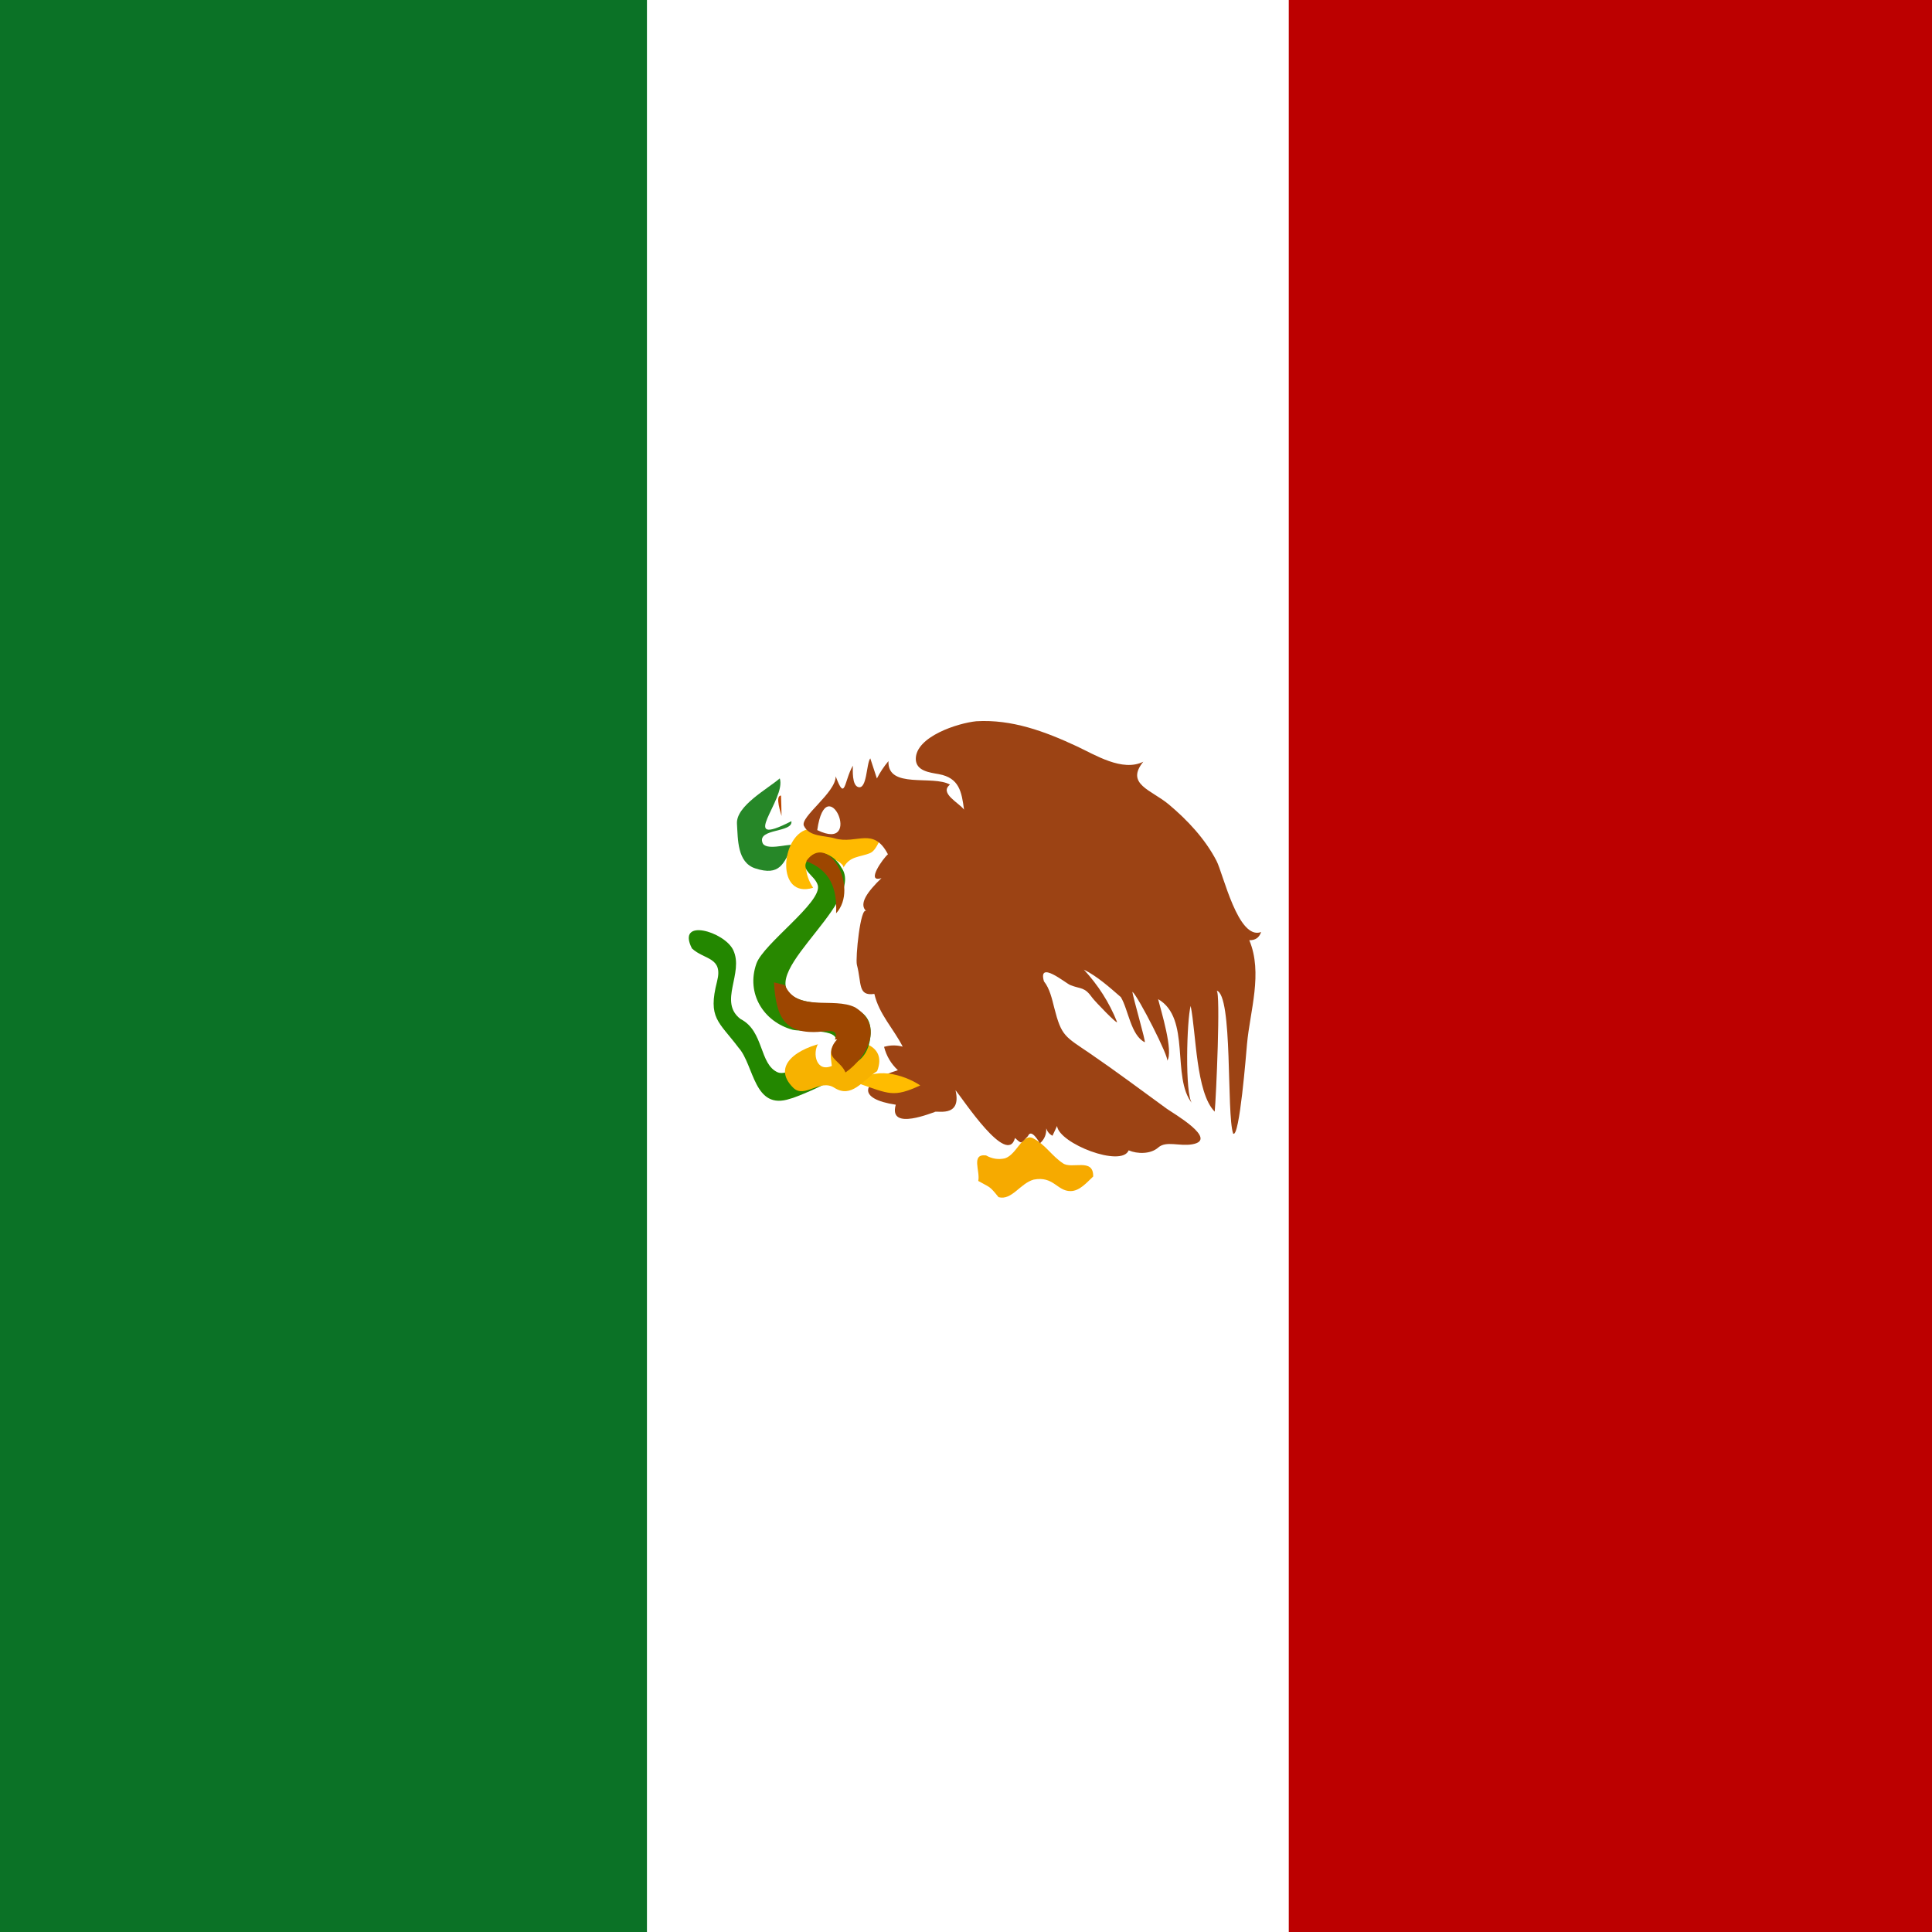 <svg xmlns="http://www.w3.org/2000/svg" width="512" height="512" viewBox="0 0 512 512"><path fill="#fff" d="M0 0h512v512H0V0z"/><path fill="#0B7226" d="M0 0h171.447v512H0V0z"/><path fill="#BC0000" d="M341.54 0H512v512H341.54V0z"/><path fill="#268728" d="M206.646 206.28c-3.268 2.83-11.656 7.315-11.342 12.04.272 4.1.038 10.254 4.86 11.814 6.486 2.097 7.592-1.21 9.862-6.216-1.53-.236-7.174 1.596-7.965-.602-1.38-3.835 8.16-2.595 7.667-5.694-14.693 7.56-1.243-5.86-3.08-11.342z"/><path fill="#BA4600" d="M206.975 210.84c.072 1.803.118 3.606.138 5.41-.017-.378-1.88-5.41-.138-5.41.083 2.05-.085 0 0 0z"/><path fill="#FFBA00" d="M213.87 219.81c-7.012 1.933-8.244 18.504 1.614 15.46-1.606-2.404-3.417-7.326.493-8.786 1.796-.67 8.786 2.412 7.387 3.792 1.63-3.536 4.552-3.042 7.275-4.227 2.088-.91 3.347-6.01 4.398-7.887-4.832-.993-19.53-6.02-21.168 1.647z"/><path fill="#fff" d="M289.225 311.417c3.03 1.617 2.917 6.18-.205 7.636-.14-2.935-2.354-3.932-4.85-4.54 1.34-1.6 3.024-2.632 5.055-3.096zM259.062 307.434c-3.383-.137-6.63 3.52-4.2 6.672 1.88-2.53 4.664-2.15 7.327-1.43-1.35-2.058-1.062-3.595-3.128-5.242zM261.47 313.294c-2.83 1.51-3.525 6.113-.26 7.636.137-2.936 2.354-3.933 4.85-4.54-1.164-1.58-2.694-2.613-4.59-3.096z"/><path fill="#F6AA00" d="M289.703 311.788c.133-5.08-5.73-1.832-8.038-3.522-2.977-1.972-4.67-5-7.894-6.615-2.834-1.422-4.236 4.258-7.433 5.317-1.748.396-3.425.14-5.028-.77-4.09-.476-1.486 4.19-2.06 6.764 3.182 1.82 2.873 1.185 5.377 4.297 3.496.95 5.745-3.676 9.306-4.65 5.275-1.02 6.187 3.053 9.768 3.045 2.4-.006 4.243-2.215 6.003-3.864z"/><path d="M270.77 307.547c-4.406 3.805-8.56 2.203-9.16 5.405" fill="none"/><path fill="#9C4314" d="M326.804 300.418c1.677 1.3 3.46-21.45 3.666-23.734.793-8.78 4.253-18.815.604-27.52 1.582.05 2.626-.67 3.132-2.163-6.097 2.26-10.034-15.44-11.828-18.888-3.022-5.808-7.678-10.775-12.66-14.95-4.578-3.837-11.56-5.35-6.73-11.3-5.54 2.773-12.804-1.838-17.687-4.115-8.388-3.91-17.143-7.165-26.562-6.61-4.922.49-16.032 4.072-16.044 9.983.022 3.226 3.73 3.606 6.086 4.034 5.426.985 6.065 4.66 6.698 9.414-1.327-1.827-6.65-4.368-3.723-6.633-4.536-2.63-16.61 1.267-16.308-6.232-1.196 1.418-2.216 2.953-3.062 4.602-.584-1.78-1.168-3.56-1.754-5.338-1.065 1.456-.84 8.214-3.15 7.626-1.75-.447-1.47-4.55-1.463-5.688-2.386 4.157-1.977 9.702-4.555 2.83.06 4.348-9.56 10.792-8.413 13.136 1.45 2.966 5.56 2.5 8.165 3.313 5.884 1.647 10.24-3.2 14.095 4.213-1.31 1.09-5.98 7.672-1.71 6.31-3.67 3.565-6.124 6.83-4.032 8.763-1.528-1.413-2.922 12.522-2.48 14.213 1.302 4.962.193 8.352 4.627 7.713 1.23 5.362 5.085 9.213 7.512 13.98-1.65-.45-3.297-.434-4.94.047.616 2.415 1.836 4.478 3.662 6.19-9.998 3.075-10.845 7.626-.56 9.144-2.102 7.256 10.253 1.784 10.253 1.995 0-.72 7.374 1.87 5.58-5.838 2.036 2.44 13.704 20.318 15.764 12.66 1.89 1.705 1.438 1.49 3.424-.486.935-2.237 3.02 1.757 3.204 1.88 1.16-1.02 1.71-2.326 1.656-3.924.3.888.85 1.534 1.65 1.94l1.21-2.583c.574 4.685 17.094 11.07 18.978 6.456 2.308.985 5.814 1.036 7.82-.738 2.14-1.894 5.603-.255 9.065-.872 7.057-1.258-5.256-8.31-6.753-9.398-6.77-4.925-13.475-9.95-20.388-14.676-6.622-4.525-7.54-4.49-9.47-12.114-.566-2.247-1.2-5.13-2.722-6.984-1.666-5.726 5.746.48 6.96.97 2.924 1.176 3.72.368 5.884 3.416.6.844 6.816 7.327 6.51 6.337-2.066-5.185-5-9.72-8.775-13.835 3.592 1.798 6.782 4.67 9.794 7.282 1.984 3.274 2.64 10.12 6.332 11.955.424.21-3.26-12.37-3.26-13.373 1.526 1.217 9.872 17.568 9.203 18.31 1.755-2.425-1.67-13.444-2.397-16.353 8.793 5.06 3.44 20.698 8.997 27.61-1.93-2.4-1.407-22.094-.37-25.812 1.47 7.164 1.37 22.993 6.37 28.02.36-3.392 1.62-31.823.5-32.063 4.372.934 2.574 32.7 4.394 37.878z"/><path d="M237.497 293.844c0-3.82 6.394-6.378 9.473-6.43" fill="none"/><path fill="#fff" d="M216.58 219.984c2.413-16.838 12.53 6.143 0 0 .302-2.106 0 0 0 0z"/><path fill="#238700" d="M183.363 251.34c3.265 3.068 8.33 2.244 6.673 8.704-2.528 9.86.432 10.61 5.695 17.614 4.15 4.632 4.013 16.766 13.69 13.51 1.07-.153 10.067-3.968 10.067-4.59 0-2.302-5.122-4.572-5.122-6.8 0 2.19-6.102 5.313-8.203 4.424-4.99-2.11-3.643-10.964-9.9-14.142-6.002-4.543.968-12.144-1.952-18.287-2.33-4.9-15.125-8.673-10.947-.433z"/><path d="M237.88 283.4c.04.037 2.526 1.336 3.816 1.394" fill="none"/><path fill="#FFBC00" d="M243.876 287.646c-4.447-2.98-12.65-5.216-16.458-.556 8.22 2.8 9.326 3.848 16.458.556z"/><path fill="#F7B200" d="M232.45 283.854c5.773-14.67-34.003-7.23-22.235 4.41 3.013 2.982 7.033-2.46 10.892.002 4.538 2.895 7.44-1.836 11.343-4.412z"/><path fill="#288800" d="M222.918 229.828c7.35 9.734-27.4 31.047-9.646 35.455 6.585 1.635 19.418-.824 17.222 10.628-1.702 8.874-11.88 7.71-9.103.256 1.405-3.768-8.944-2.626-11.33-3.272-7.74-2.097-12.39-9.66-9.608-17.524 1.886-5.332 17.473-16.272 16.274-20.75-.754-2.818-5.312-4.052-2.245-7.27 2.77-2.904 6.926-.418 8.438 2.478z"/><path fill="#9D4600" d="M213.646 228.233c6.32 2.325 8.24 7.19 7.93 13.802 6.215-6.733-2.224-21.9-7.93-13.802z"/><path fill="#9D4600" d="M208.003 261.053c-.965-.24-1.93-.478-2.896-.717.585 9.62 2.925 14.204 13.556 12.97 4.268-.496 2.733 1.718 1.812 4.225-1.13 3.08 2.31 3.68 3.59 6.683 5.722-4.006 10.33-12.388 2.575-17.24-5.743-2.872-15.477 1.423-18.637-5.92z"/><path d="M220.5 280.64c2.11-1.658 3.416 4.91 4.678 5.638" fill="none"/><path fill="#fff" d="M216.88 276.502c-1.677 2.662-.53 7.762 3.567 5.98-.38-2.8-.74-4.755 1.41-7.022-3.495.21-1.67-.615-4.977 1.042z"/><path d="M207.896 272.182c-2.176-3.58-2.61-7.646-2.734-11.73l2.91.707" fill="none"/></svg>